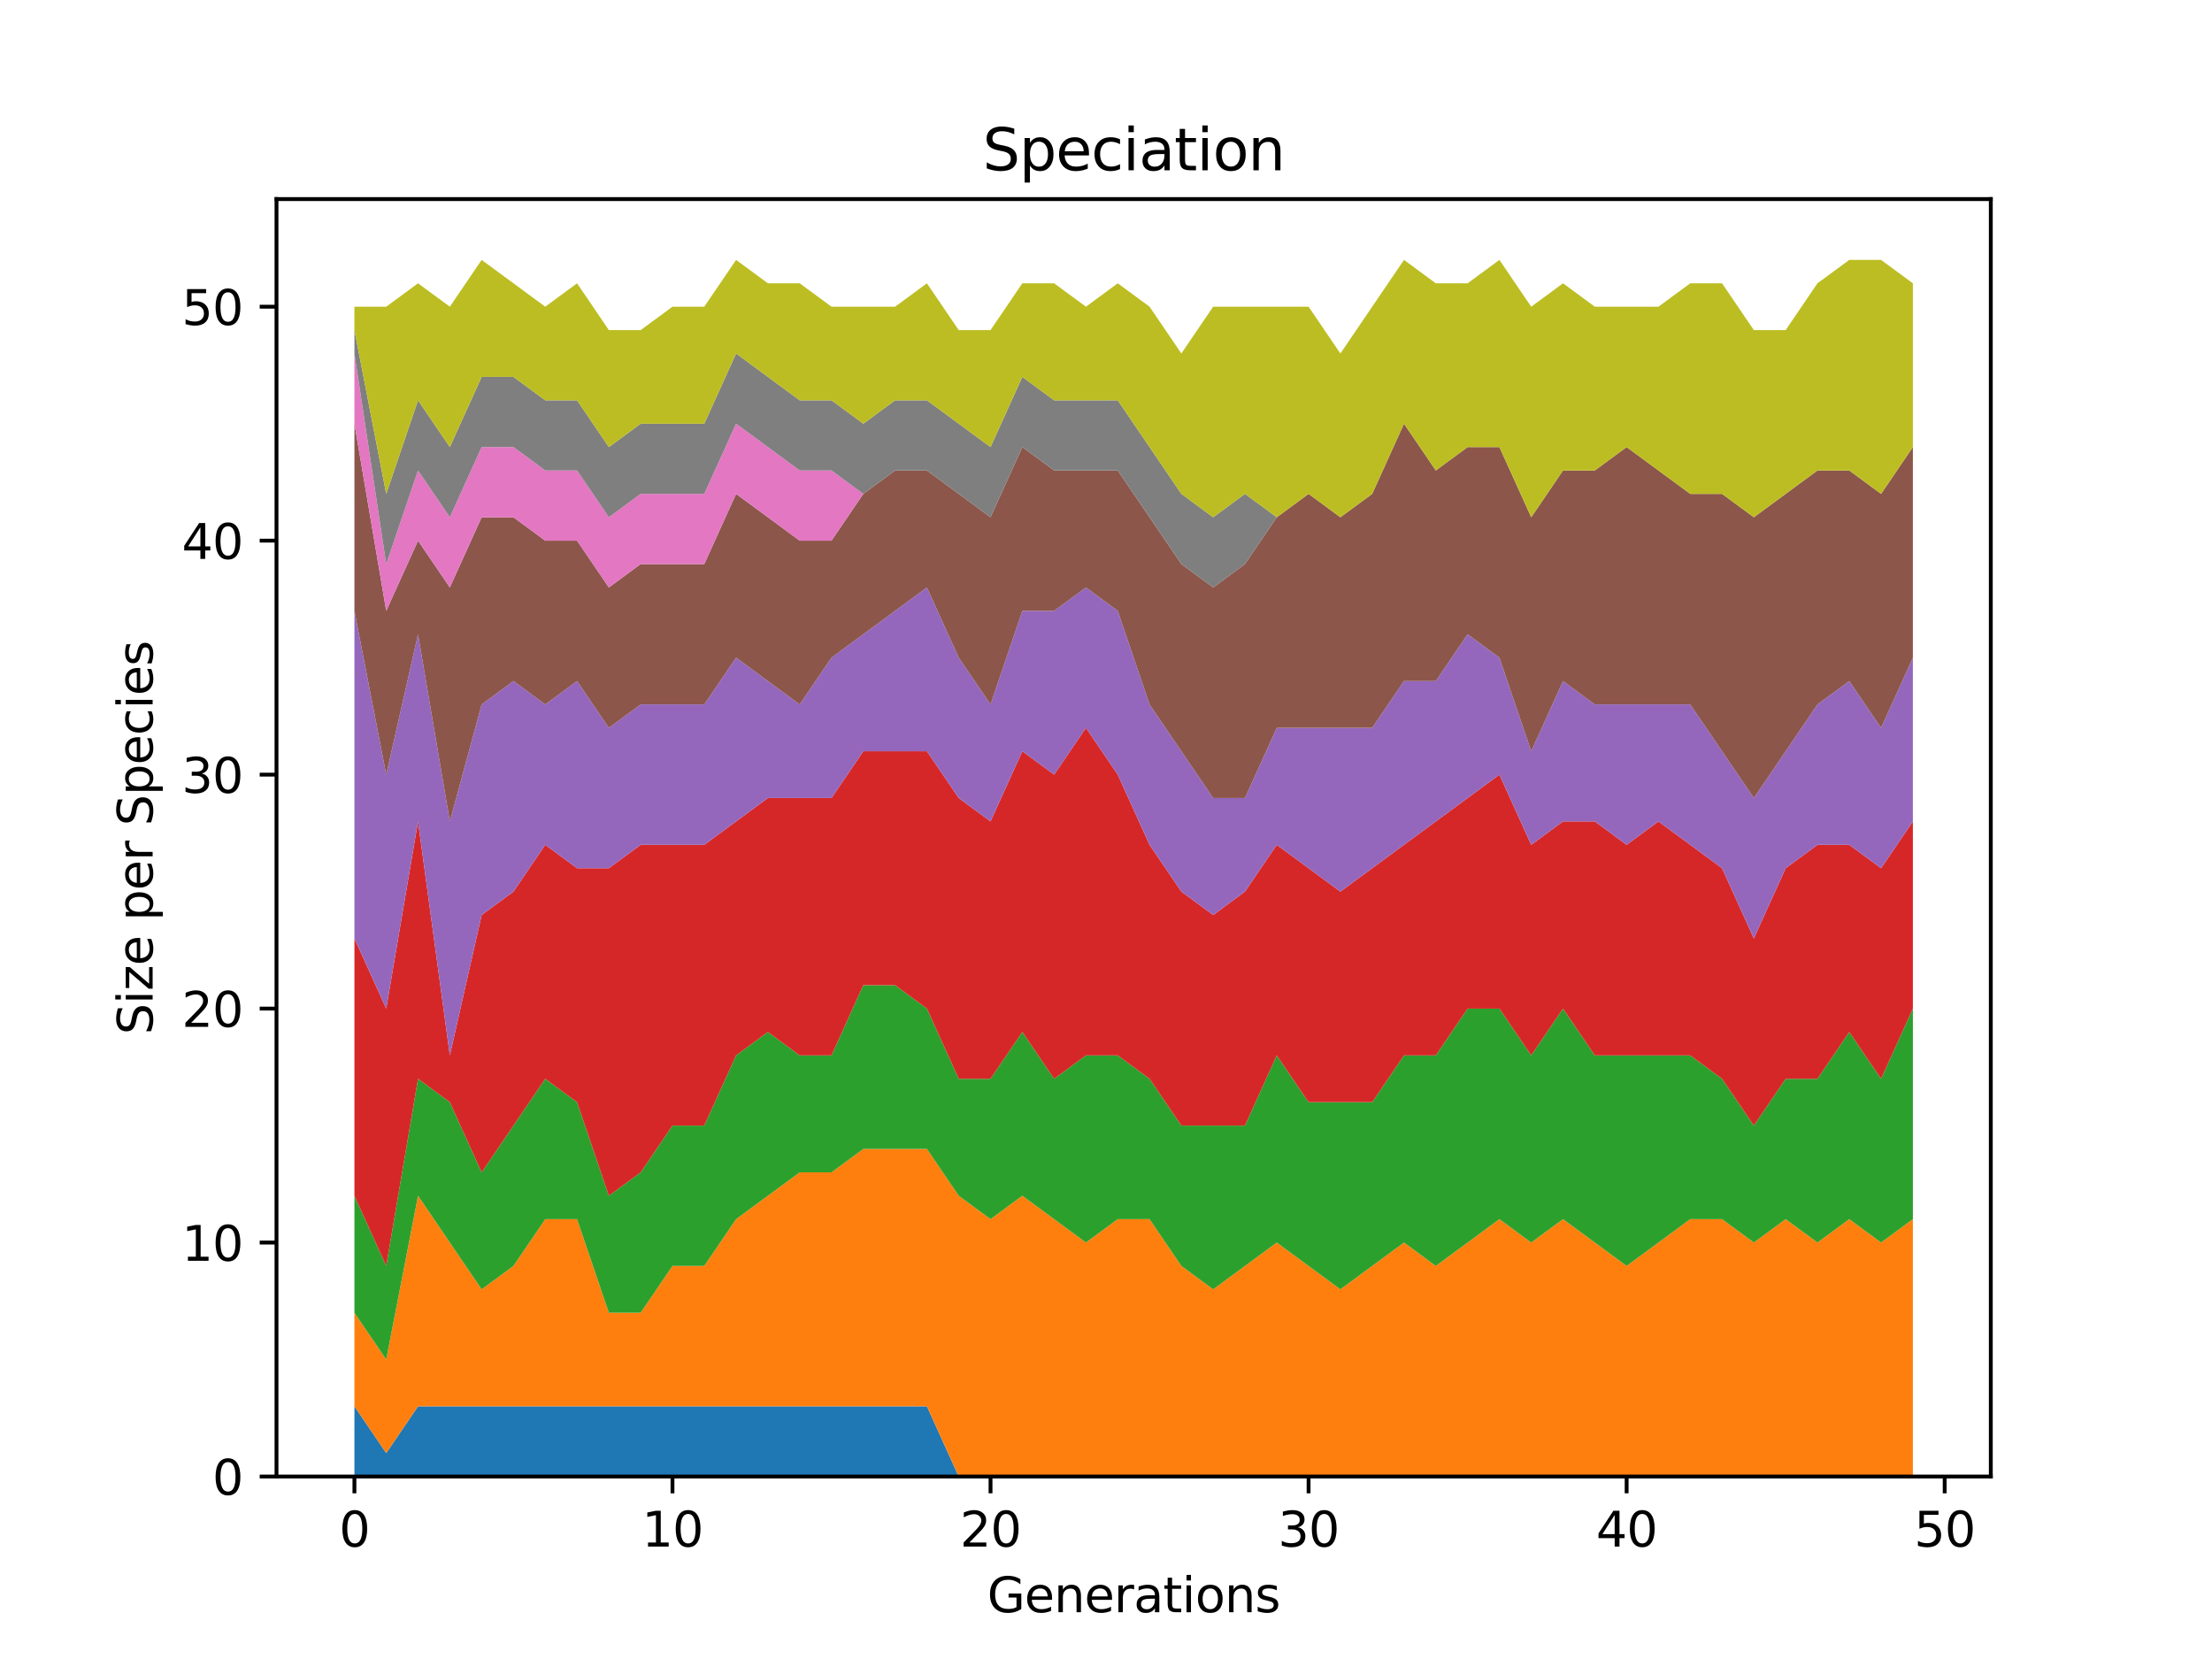 <?xml version="1.0" encoding="utf-8" standalone="no"?>
<!DOCTYPE svg PUBLIC "-//W3C//DTD SVG 1.1//EN"
  "http://www.w3.org/Graphics/SVG/1.1/DTD/svg11.dtd">
<svg height="345.6pt" version="1.1" viewBox="0 0 460.8 345.6" width="460.8pt" xmlns="http://www.w3.org/2000/svg" xmlns:xlink="http://www.w3.org/1999/xlink">
 <defs>
  <style type="text/css">*{stroke-linecap:butt;stroke-linejoin:round;}</style>
 </defs>
 <g id="figure_1">
  <g id="patch_1">
   <path d="M 0 345.6 
L 460.8 345.6 
L 460.8 0 
L 0 0 
z
" style="fill:#ffffff;"/>
  </g>
  <g id="axes_1">
   <g id="patch_2">
    <path d="M 57.6 307.584 
L 414.72 307.584 
L 414.72 41.472 
L 57.6 41.472 
z
" style="fill:#ffffff;"/>
   </g>
   <g id="PolyCollection_1">
    <path clip-path="url(#pba78775d83)" d="M 73.833 292.962 
L 73.833 307.584 
L 80.458 307.584 
L 87.084 307.584 
L 93.71 307.584 
L 100.335 307.584 
L 106.961 307.584 
L 113.586 307.584 
L 120.212 307.584 
L 126.838 307.584 
L 133.463 307.584 
L 140.089 307.584 
L 146.714 307.584 
L 153.34 307.584 
L 159.966 307.584 
L 166.591 307.584 
L 173.217 307.584 
L 179.842 307.584 
L 186.468 307.584 
L 193.094 307.584 
L 199.719 307.584 
L 206.345 307.584 
L 212.97 307.584 
L 219.596 307.584 
L 226.222 307.584 
L 232.847 307.584 
L 239.473 307.584 
L 246.098 307.584 
L 252.724 307.584 
L 259.35 307.584 
L 265.975 307.584 
L 272.601 307.584 
L 279.226 307.584 
L 285.852 307.584 
L 292.478 307.584 
L 299.103 307.584 
L 305.729 307.584 
L 312.354 307.584 
L 318.98 307.584 
L 325.606 307.584 
L 332.231 307.584 
L 338.857 307.584 
L 345.482 307.584 
L 352.108 307.584 
L 358.734 307.584 
L 365.359 307.584 
L 371.985 307.584 
L 378.61 307.584 
L 385.236 307.584 
L 391.862 307.584 
L 398.487 307.584 
L 398.487 307.584 
L 398.487 307.584 
L 391.862 307.584 
L 385.236 307.584 
L 378.61 307.584 
L 371.985 307.584 
L 365.359 307.584 
L 358.734 307.584 
L 352.108 307.584 
L 345.482 307.584 
L 338.857 307.584 
L 332.231 307.584 
L 325.606 307.584 
L 318.98 307.584 
L 312.354 307.584 
L 305.729 307.584 
L 299.103 307.584 
L 292.478 307.584 
L 285.852 307.584 
L 279.226 307.584 
L 272.601 307.584 
L 265.975 307.584 
L 259.35 307.584 
L 252.724 307.584 
L 246.098 307.584 
L 239.473 307.584 
L 232.847 307.584 
L 226.222 307.584 
L 219.596 307.584 
L 212.97 307.584 
L 206.345 307.584 
L 199.719 307.584 
L 193.094 292.962 
L 186.468 292.962 
L 179.842 292.962 
L 173.217 292.962 
L 166.591 292.962 
L 159.966 292.962 
L 153.34 292.962 
L 146.714 292.962 
L 140.089 292.962 
L 133.463 292.962 
L 126.838 292.962 
L 120.212 292.962 
L 113.586 292.962 
L 106.961 292.962 
L 100.335 292.962 
L 93.71 292.962 
L 87.084 292.962 
L 80.458 302.71 
L 73.833 292.962 
z
" style="fill:#1f77b4;"/>
   </g>
   <g id="PolyCollection_2">
    <path clip-path="url(#pba78775d83)" d="M 73.833 273.467 
L 73.833 292.962 
L 80.458 302.71 
L 87.084 292.962 
L 93.71 292.962 
L 100.335 292.962 
L 106.961 292.962 
L 113.586 292.962 
L 120.212 292.962 
L 126.838 292.962 
L 133.463 292.962 
L 140.089 292.962 
L 146.714 292.962 
L 153.34 292.962 
L 159.966 292.962 
L 166.591 292.962 
L 173.217 292.962 
L 179.842 292.962 
L 186.468 292.962 
L 193.094 292.962 
L 199.719 307.584 
L 206.345 307.584 
L 212.97 307.584 
L 219.596 307.584 
L 226.222 307.584 
L 232.847 307.584 
L 239.473 307.584 
L 246.098 307.584 
L 252.724 307.584 
L 259.35 307.584 
L 265.975 307.584 
L 272.601 307.584 
L 279.226 307.584 
L 285.852 307.584 
L 292.478 307.584 
L 299.103 307.584 
L 305.729 307.584 
L 312.354 307.584 
L 318.98 307.584 
L 325.606 307.584 
L 332.231 307.584 
L 338.857 307.584 
L 345.482 307.584 
L 352.108 307.584 
L 358.734 307.584 
L 365.359 307.584 
L 371.985 307.584 
L 378.61 307.584 
L 385.236 307.584 
L 391.862 307.584 
L 398.487 307.584 
L 398.487 253.972 
L 398.487 253.972 
L 391.862 258.846 
L 385.236 253.972 
L 378.61 258.846 
L 371.985 253.972 
L 365.359 258.846 
L 358.734 253.972 
L 352.108 253.972 
L 345.482 258.846 
L 338.857 263.719 
L 332.231 258.846 
L 325.606 253.972 
L 318.98 258.846 
L 312.354 253.972 
L 305.729 258.846 
L 299.103 263.719 
L 292.478 258.846 
L 285.852 263.719 
L 279.226 268.593 
L 272.601 263.719 
L 265.975 258.846 
L 259.35 263.719 
L 252.724 268.593 
L 246.098 263.719 
L 239.473 253.972 
L 232.847 253.972 
L 226.222 258.846 
L 219.596 253.972 
L 212.97 249.098 
L 206.345 253.972 
L 199.719 249.098 
L 193.094 239.35 
L 186.468 239.35 
L 179.842 239.35 
L 173.217 244.224 
L 166.591 244.224 
L 159.966 249.098 
L 153.34 253.972 
L 146.714 263.719 
L 140.089 263.719 
L 133.463 273.467 
L 126.838 273.467 
L 120.212 253.972 
L 113.586 253.972 
L 106.961 263.719 
L 100.335 268.593 
L 93.71 258.846 
L 87.084 249.098 
L 80.458 283.215 
L 73.833 273.467 
z
" style="fill:#ff7f0e;"/>
   </g>
   <g id="PolyCollection_3">
    <path clip-path="url(#pba78775d83)" d="M 73.833 249.098 
L 73.833 273.467 
L 80.458 283.215 
L 87.084 249.098 
L 93.71 258.846 
L 100.335 268.593 
L 106.961 263.719 
L 113.586 253.972 
L 120.212 253.972 
L 126.838 273.467 
L 133.463 273.467 
L 140.089 263.719 
L 146.714 263.719 
L 153.34 253.972 
L 159.966 249.098 
L 166.591 244.224 
L 173.217 244.224 
L 179.842 239.35 
L 186.468 239.35 
L 193.094 239.35 
L 199.719 249.098 
L 206.345 253.972 
L 212.97 249.098 
L 219.596 253.972 
L 226.222 258.846 
L 232.847 253.972 
L 239.473 253.972 
L 246.098 263.719 
L 252.724 268.593 
L 259.35 263.719 
L 265.975 258.846 
L 272.601 263.719 
L 279.226 268.593 
L 285.852 263.719 
L 292.478 258.846 
L 299.103 263.719 
L 305.729 258.846 
L 312.354 253.972 
L 318.98 258.846 
L 325.606 253.972 
L 332.231 258.846 
L 338.857 263.719 
L 345.482 258.846 
L 352.108 253.972 
L 358.734 253.972 
L 365.359 258.846 
L 371.985 253.972 
L 378.61 258.846 
L 385.236 253.972 
L 391.862 258.846 
L 398.487 253.972 
L 398.487 210.107 
L 398.487 210.107 
L 391.862 224.729 
L 385.236 214.981 
L 378.61 224.729 
L 371.985 224.729 
L 365.359 234.476 
L 358.734 224.729 
L 352.108 219.855 
L 345.482 219.855 
L 338.857 219.855 
L 332.231 219.855 
L 325.606 210.107 
L 318.98 219.855 
L 312.354 210.107 
L 305.729 210.107 
L 299.103 219.855 
L 292.478 219.855 
L 285.852 229.602 
L 279.226 229.602 
L 272.601 229.602 
L 265.975 219.855 
L 259.35 234.476 
L 252.724 234.476 
L 246.098 234.476 
L 239.473 224.729 
L 232.847 219.855 
L 226.222 219.855 
L 219.596 224.729 
L 212.97 214.981 
L 206.345 224.729 
L 199.719 224.729 
L 193.094 210.107 
L 186.468 205.233 
L 179.842 205.233 
L 173.217 219.855 
L 166.591 219.855 
L 159.966 214.981 
L 153.34 219.855 
L 146.714 234.476 
L 140.089 234.476 
L 133.463 244.224 
L 126.838 249.098 
L 120.212 229.602 
L 113.586 224.729 
L 106.961 234.476 
L 100.335 244.224 
L 93.71 229.602 
L 87.084 224.729 
L 80.458 263.719 
L 73.833 249.098 
z
" style="fill:#2ca02c;"/>
   </g>
   <g id="PolyCollection_4">
    <path clip-path="url(#pba78775d83)" d="M 73.833 195.486 
L 73.833 249.098 
L 80.458 263.719 
L 87.084 224.729 
L 93.71 229.602 
L 100.335 244.224 
L 106.961 234.476 
L 113.586 224.729 
L 120.212 229.602 
L 126.838 249.098 
L 133.463 244.224 
L 140.089 234.476 
L 146.714 234.476 
L 153.34 219.855 
L 159.966 214.981 
L 166.591 219.855 
L 173.217 219.855 
L 179.842 205.233 
L 186.468 205.233 
L 193.094 210.107 
L 199.719 224.729 
L 206.345 224.729 
L 212.97 214.981 
L 219.596 224.729 
L 226.222 219.855 
L 232.847 219.855 
L 239.473 224.729 
L 246.098 234.476 
L 252.724 234.476 
L 259.35 234.476 
L 265.975 219.855 
L 272.601 229.602 
L 279.226 229.602 
L 285.852 229.602 
L 292.478 219.855 
L 299.103 219.855 
L 305.729 210.107 
L 312.354 210.107 
L 318.98 219.855 
L 325.606 210.107 
L 332.231 219.855 
L 338.857 219.855 
L 345.482 219.855 
L 352.108 219.855 
L 358.734 224.729 
L 365.359 234.476 
L 371.985 224.729 
L 378.61 224.729 
L 385.236 214.981 
L 391.862 224.729 
L 398.487 210.107 
L 398.487 171.116 
L 398.487 171.116 
L 391.862 180.864 
L 385.236 175.99 
L 378.61 175.99 
L 371.985 180.864 
L 365.359 195.486 
L 358.734 180.864 
L 352.108 175.99 
L 345.482 171.116 
L 338.857 175.99 
L 332.231 171.116 
L 325.606 171.116 
L 318.98 175.99 
L 312.354 161.369 
L 305.729 166.242 
L 299.103 171.116 
L 292.478 175.99 
L 285.852 180.864 
L 279.226 185.738 
L 272.601 180.864 
L 265.975 175.99 
L 259.35 185.738 
L 252.724 190.612 
L 246.098 185.738 
L 239.473 175.99 
L 232.847 161.369 
L 226.222 151.621 
L 219.596 161.369 
L 212.97 156.495 
L 206.345 171.116 
L 199.719 166.242 
L 193.094 156.495 
L 186.468 156.495 
L 179.842 156.495 
L 173.217 166.242 
L 166.591 166.242 
L 159.966 166.242 
L 153.34 171.116 
L 146.714 175.99 
L 140.089 175.99 
L 133.463 175.99 
L 126.838 180.864 
L 120.212 180.864 
L 113.586 175.99 
L 106.961 185.738 
L 100.335 190.612 
L 93.71 219.855 
L 87.084 171.116 
L 80.458 210.107 
L 73.833 195.486 
z
" style="fill:#d62728;"/>
   </g>
   <g id="PolyCollection_5">
    <path clip-path="url(#pba78775d83)" d="M 73.833 127.252 
L 73.833 195.486 
L 80.458 210.107 
L 87.084 171.116 
L 93.71 219.855 
L 100.335 190.612 
L 106.961 185.738 
L 113.586 175.99 
L 120.212 180.864 
L 126.838 180.864 
L 133.463 175.99 
L 140.089 175.99 
L 146.714 175.99 
L 153.34 171.116 
L 159.966 166.242 
L 166.591 166.242 
L 173.217 166.242 
L 179.842 156.495 
L 186.468 156.495 
L 193.094 156.495 
L 199.719 166.242 
L 206.345 171.116 
L 212.97 156.495 
L 219.596 161.369 
L 226.222 151.621 
L 232.847 161.369 
L 239.473 175.99 
L 246.098 185.738 
L 252.724 190.612 
L 259.35 185.738 
L 265.975 175.99 
L 272.601 180.864 
L 279.226 185.738 
L 285.852 180.864 
L 292.478 175.99 
L 299.103 171.116 
L 305.729 166.242 
L 312.354 161.369 
L 318.98 175.99 
L 325.606 171.116 
L 332.231 171.116 
L 338.857 175.99 
L 345.482 171.116 
L 352.108 175.99 
L 358.734 180.864 
L 365.359 195.486 
L 371.985 180.864 
L 378.61 175.99 
L 385.236 175.99 
L 391.862 180.864 
L 398.487 171.116 
L 398.487 136.999 
L 398.487 136.999 
L 391.862 151.621 
L 385.236 141.873 
L 378.61 146.747 
L 371.985 156.495 
L 365.359 166.242 
L 358.734 156.495 
L 352.108 146.747 
L 345.482 146.747 
L 338.857 146.747 
L 332.231 146.747 
L 325.606 141.873 
L 318.98 156.495 
L 312.354 136.999 
L 305.729 132.126 
L 299.103 141.873 
L 292.478 141.873 
L 285.852 151.621 
L 279.226 151.621 
L 272.601 151.621 
L 265.975 151.621 
L 259.35 166.242 
L 252.724 166.242 
L 246.098 156.495 
L 239.473 146.747 
L 232.847 127.252 
L 226.222 122.378 
L 219.596 127.252 
L 212.97 127.252 
L 206.345 146.747 
L 199.719 136.999 
L 193.094 122.378 
L 186.468 127.252 
L 179.842 132.126 
L 173.217 136.999 
L 166.591 146.747 
L 159.966 141.873 
L 153.34 136.999 
L 146.714 146.747 
L 140.089 146.747 
L 133.463 146.747 
L 126.838 151.621 
L 120.212 141.873 
L 113.586 146.747 
L 106.961 141.873 
L 100.335 146.747 
L 93.71 171.116 
L 87.084 132.126 
L 80.458 161.369 
L 73.833 127.252 
z
" style="fill:#9467bd;"/>
   </g>
   <g id="PolyCollection_6">
    <path clip-path="url(#pba78775d83)" d="M 73.833 88.261 
L 73.833 127.252 
L 80.458 161.369 
L 87.084 132.126 
L 93.71 171.116 
L 100.335 146.747 
L 106.961 141.873 
L 113.586 146.747 
L 120.212 141.873 
L 126.838 151.621 
L 133.463 146.747 
L 140.089 146.747 
L 146.714 146.747 
L 153.34 136.999 
L 159.966 141.873 
L 166.591 146.747 
L 173.217 136.999 
L 179.842 132.126 
L 186.468 127.252 
L 193.094 122.378 
L 199.719 136.999 
L 206.345 146.747 
L 212.97 127.252 
L 219.596 127.252 
L 226.222 122.378 
L 232.847 127.252 
L 239.473 146.747 
L 246.098 156.495 
L 252.724 166.242 
L 259.35 166.242 
L 265.975 151.621 
L 272.601 151.621 
L 279.226 151.621 
L 285.852 151.621 
L 292.478 141.873 
L 299.103 141.873 
L 305.729 132.126 
L 312.354 136.999 
L 318.98 156.495 
L 325.606 141.873 
L 332.231 146.747 
L 338.857 146.747 
L 345.482 146.747 
L 352.108 146.747 
L 358.734 156.495 
L 365.359 166.242 
L 371.985 156.495 
L 378.61 146.747 
L 385.236 141.873 
L 391.862 151.621 
L 398.487 136.999 
L 398.487 93.135 
L 398.487 93.135 
L 391.862 102.882 
L 385.236 98.009 
L 378.61 98.009 
L 371.985 102.882 
L 365.359 107.756 
L 358.734 102.882 
L 352.108 102.882 
L 345.482 98.009 
L 338.857 93.135 
L 332.231 98.009 
L 325.606 98.009 
L 318.98 107.756 
L 312.354 93.135 
L 305.729 93.135 
L 299.103 98.009 
L 292.478 88.261 
L 285.852 102.882 
L 279.226 107.756 
L 272.601 102.882 
L 265.975 107.756 
L 259.35 117.504 
L 252.724 122.378 
L 246.098 117.504 
L 239.473 107.756 
L 232.847 98.009 
L 226.222 98.009 
L 219.596 98.009 
L 212.97 93.135 
L 206.345 107.756 
L 199.719 102.882 
L 193.094 98.009 
L 186.468 98.009 
L 179.842 102.882 
L 173.217 112.63 
L 166.591 112.63 
L 159.966 107.756 
L 153.34 102.882 
L 146.714 117.504 
L 140.089 117.504 
L 133.463 117.504 
L 126.838 122.378 
L 120.212 112.63 
L 113.586 112.63 
L 106.961 107.756 
L 100.335 107.756 
L 93.71 122.378 
L 87.084 112.63 
L 80.458 127.252 
L 73.833 88.261 
z
" style="fill:#8c564b;"/>
   </g>
   <g id="PolyCollection_7">
    <path clip-path="url(#pba78775d83)" d="M 73.833 73.639 
L 73.833 88.261 
L 80.458 127.252 
L 87.084 112.63 
L 93.71 122.378 
L 100.335 107.756 
L 106.961 107.756 
L 113.586 112.63 
L 120.212 112.63 
L 126.838 122.378 
L 133.463 117.504 
L 140.089 117.504 
L 146.714 117.504 
L 153.34 102.882 
L 159.966 107.756 
L 166.591 112.63 
L 173.217 112.63 
L 179.842 102.882 
L 186.468 98.009 
L 193.094 98.009 
L 199.719 102.882 
L 206.345 107.756 
L 212.97 93.135 
L 219.596 98.009 
L 226.222 98.009 
L 232.847 98.009 
L 239.473 107.756 
L 246.098 117.504 
L 252.724 122.378 
L 259.35 117.504 
L 265.975 107.756 
L 272.601 102.882 
L 279.226 107.756 
L 285.852 102.882 
L 292.478 88.261 
L 299.103 98.009 
L 305.729 93.135 
L 312.354 93.135 
L 318.98 107.756 
L 325.606 98.009 
L 332.231 98.009 
L 338.857 93.135 
L 345.482 98.009 
L 352.108 102.882 
L 358.734 102.882 
L 365.359 107.756 
L 371.985 102.882 
L 378.61 98.009 
L 385.236 98.009 
L 391.862 102.882 
L 398.487 93.135 
L 398.487 93.135 
L 398.487 93.135 
L 391.862 102.882 
L 385.236 98.009 
L 378.61 98.009 
L 371.985 102.882 
L 365.359 107.756 
L 358.734 102.882 
L 352.108 102.882 
L 345.482 98.009 
L 338.857 93.135 
L 332.231 98.009 
L 325.606 98.009 
L 318.98 107.756 
L 312.354 93.135 
L 305.729 93.135 
L 299.103 98.009 
L 292.478 88.261 
L 285.852 102.882 
L 279.226 107.756 
L 272.601 102.882 
L 265.975 107.756 
L 259.35 117.504 
L 252.724 122.378 
L 246.098 117.504 
L 239.473 107.756 
L 232.847 98.009 
L 226.222 98.009 
L 219.596 98.009 
L 212.97 93.135 
L 206.345 107.756 
L 199.719 102.882 
L 193.094 98.009 
L 186.468 98.009 
L 179.842 102.882 
L 173.217 98.009 
L 166.591 98.009 
L 159.966 93.135 
L 153.34 88.261 
L 146.714 102.882 
L 140.089 102.882 
L 133.463 102.882 
L 126.838 107.756 
L 120.212 98.009 
L 113.586 98.009 
L 106.961 93.135 
L 100.335 93.135 
L 93.71 107.756 
L 87.084 98.009 
L 80.458 117.504 
L 73.833 73.639 
z
" style="fill:#e377c2;"/>
   </g>
   <g id="PolyCollection_8">
    <path clip-path="url(#pba78775d83)" d="M 73.833 68.766 
L 73.833 73.639 
L 80.458 117.504 
L 87.084 98.009 
L 93.71 107.756 
L 100.335 93.135 
L 106.961 93.135 
L 113.586 98.009 
L 120.212 98.009 
L 126.838 107.756 
L 133.463 102.882 
L 140.089 102.882 
L 146.714 102.882 
L 153.34 88.261 
L 159.966 93.135 
L 166.591 98.009 
L 173.217 98.009 
L 179.842 102.882 
L 186.468 98.009 
L 193.094 98.009 
L 199.719 102.882 
L 206.345 107.756 
L 212.97 93.135 
L 219.596 98.009 
L 226.222 98.009 
L 232.847 98.009 
L 239.473 107.756 
L 246.098 117.504 
L 252.724 122.378 
L 259.35 117.504 
L 265.975 107.756 
L 272.601 102.882 
L 279.226 107.756 
L 285.852 102.882 
L 292.478 88.261 
L 299.103 98.009 
L 305.729 93.135 
L 312.354 93.135 
L 318.98 107.756 
L 325.606 98.009 
L 332.231 98.009 
L 338.857 93.135 
L 345.482 98.009 
L 352.108 102.882 
L 358.734 102.882 
L 365.359 107.756 
L 371.985 102.882 
L 378.61 98.009 
L 385.236 98.009 
L 391.862 102.882 
L 398.487 93.135 
L 398.487 93.135 
L 398.487 93.135 
L 391.862 102.882 
L 385.236 98.009 
L 378.61 98.009 
L 371.985 102.882 
L 365.359 107.756 
L 358.734 102.882 
L 352.108 102.882 
L 345.482 98.009 
L 338.857 93.135 
L 332.231 98.009 
L 325.606 98.009 
L 318.98 107.756 
L 312.354 93.135 
L 305.729 93.135 
L 299.103 98.009 
L 292.478 88.261 
L 285.852 102.882 
L 279.226 107.756 
L 272.601 102.882 
L 265.975 107.756 
L 259.35 102.882 
L 252.724 107.756 
L 246.098 102.882 
L 239.473 93.135 
L 232.847 83.387 
L 226.222 83.387 
L 219.596 83.387 
L 212.97 78.513 
L 206.345 93.135 
L 199.719 88.261 
L 193.094 83.387 
L 186.468 83.387 
L 179.842 88.261 
L 173.217 83.387 
L 166.591 83.387 
L 159.966 78.513 
L 153.34 73.639 
L 146.714 88.261 
L 140.089 88.261 
L 133.463 88.261 
L 126.838 93.135 
L 120.212 83.387 
L 113.586 83.387 
L 106.961 78.513 
L 100.335 78.513 
L 93.71 93.135 
L 87.084 83.387 
L 80.458 102.882 
L 73.833 68.766 
z
" style="fill:#7f7f7f;"/>
   </g>
   <g id="PolyCollection_9">
    <path clip-path="url(#pba78775d83)" d="M 73.833 63.892 
L 73.833 68.766 
L 80.458 102.882 
L 87.084 83.387 
L 93.71 93.135 
L 100.335 78.513 
L 106.961 78.513 
L 113.586 83.387 
L 120.212 83.387 
L 126.838 93.135 
L 133.463 88.261 
L 140.089 88.261 
L 146.714 88.261 
L 153.34 73.639 
L 159.966 78.513 
L 166.591 83.387 
L 173.217 83.387 
L 179.842 88.261 
L 186.468 83.387 
L 193.094 83.387 
L 199.719 88.261 
L 206.345 93.135 
L 212.97 78.513 
L 219.596 83.387 
L 226.222 83.387 
L 232.847 83.387 
L 239.473 93.135 
L 246.098 102.882 
L 252.724 107.756 
L 259.35 102.882 
L 265.975 107.756 
L 272.601 102.882 
L 279.226 107.756 
L 285.852 102.882 
L 292.478 88.261 
L 299.103 98.009 
L 305.729 93.135 
L 312.354 93.135 
L 318.98 107.756 
L 325.606 98.009 
L 332.231 98.009 
L 338.857 93.135 
L 345.482 98.009 
L 352.108 102.882 
L 358.734 102.882 
L 365.359 107.756 
L 371.985 102.882 
L 378.61 98.009 
L 385.236 98.009 
L 391.862 102.882 
L 398.487 93.135 
L 398.487 59.018 
L 398.487 59.018 
L 391.862 54.144 
L 385.236 54.144 
L 378.61 59.018 
L 371.985 68.766 
L 365.359 68.766 
L 358.734 59.018 
L 352.108 59.018 
L 345.482 63.892 
L 338.857 63.892 
L 332.231 63.892 
L 325.606 59.018 
L 318.98 63.892 
L 312.354 54.144 
L 305.729 59.018 
L 299.103 59.018 
L 292.478 54.144 
L 285.852 63.892 
L 279.226 73.639 
L 272.601 63.892 
L 265.975 63.892 
L 259.35 63.892 
L 252.724 63.892 
L 246.098 73.639 
L 239.473 63.892 
L 232.847 59.018 
L 226.222 63.892 
L 219.596 59.018 
L 212.97 59.018 
L 206.345 68.766 
L 199.719 68.766 
L 193.094 59.018 
L 186.468 63.892 
L 179.842 63.892 
L 173.217 63.892 
L 166.591 59.018 
L 159.966 59.018 
L 153.34 54.144 
L 146.714 63.892 
L 140.089 63.892 
L 133.463 68.766 
L 126.838 68.766 
L 120.212 59.018 
L 113.586 63.892 
L 106.961 59.018 
L 100.335 54.144 
L 93.71 63.892 
L 87.084 59.018 
L 80.458 63.892 
L 73.833 63.892 
z
" style="fill:#bcbd22;"/>
   </g>
   <g id="matplotlib.axis_1">
    <g id="xtick_1">
     <g id="line2d_1">
      <defs>
       <path d="M 0 0 
L 0 3.5 
" id="md8a75264fe" style="stroke:#000000;stroke-width:0.8;"/>
      </defs>
      <g>
       <use style="stroke:#000000;stroke-width:0.8;" x="73.833" xlink:href="#md8a75264fe" y="307.584"/>
      </g>
     </g>
     <g id="text_1">
      <!-- 0 -->
      <g transform="translate(70.651 322.182)scale(0.1 -0.1)">
       <defs>
        <path d="M 2034 4250 
Q 1547 4250 1301 3770 
Q 1056 3291 1056 2328 
Q 1056 1369 1301 889 
Q 1547 409 2034 409 
Q 2525 409 2770 889 
Q 3016 1369 3016 2328 
Q 3016 3291 2770 3770 
Q 2525 4250 2034 4250 
z
M 2034 4750 
Q 2819 4750 3233 4129 
Q 3647 3509 3647 2328 
Q 3647 1150 3233 529 
Q 2819 -91 2034 -91 
Q 1250 -91 836 529 
Q 422 1150 422 2328 
Q 422 3509 836 4129 
Q 1250 4750 2034 4750 
z
" id="DejaVuSans-30" transform="scale(0.016)"/>
       </defs>
       <use xlink:href="#DejaVuSans-30"/>
      </g>
     </g>
    </g>
    <g id="xtick_2">
     <g id="line2d_2">
      <g>
       <use style="stroke:#000000;stroke-width:0.8;" x="140.089" xlink:href="#md8a75264fe" y="307.584"/>
      </g>
     </g>
     <g id="text_2">
      <!-- 10 -->
      <g transform="translate(133.726 322.182)scale(0.1 -0.1)">
       <defs>
        <path d="M 794 531 
L 1825 531 
L 1825 4091 
L 703 3866 
L 703 4441 
L 1819 4666 
L 2450 4666 
L 2450 531 
L 3481 531 
L 3481 0 
L 794 0 
L 794 531 
z
" id="DejaVuSans-31" transform="scale(0.016)"/>
       </defs>
       <use xlink:href="#DejaVuSans-31"/>
       <use x="63.623" xlink:href="#DejaVuSans-30"/>
      </g>
     </g>
    </g>
    <g id="xtick_3">
     <g id="line2d_3">
      <g>
       <use style="stroke:#000000;stroke-width:0.8;" x="206.345" xlink:href="#md8a75264fe" y="307.584"/>
      </g>
     </g>
     <g id="text_3">
      <!-- 20 -->
      <g transform="translate(199.982 322.182)scale(0.1 -0.1)">
       <defs>
        <path d="M 1228 531 
L 3431 531 
L 3431 0 
L 469 0 
L 469 531 
Q 828 903 1448 1529 
Q 2069 2156 2228 2338 
Q 2531 2678 2651 2914 
Q 2772 3150 2772 3378 
Q 2772 3750 2511 3984 
Q 2250 4219 1831 4219 
Q 1534 4219 1204 4116 
Q 875 4013 500 3803 
L 500 4441 
Q 881 4594 1212 4672 
Q 1544 4750 1819 4750 
Q 2544 4750 2975 4387 
Q 3406 4025 3406 3419 
Q 3406 3131 3298 2873 
Q 3191 2616 2906 2266 
Q 2828 2175 2409 1742 
Q 1991 1309 1228 531 
z
" id="DejaVuSans-32" transform="scale(0.016)"/>
       </defs>
       <use xlink:href="#DejaVuSans-32"/>
       <use x="63.623" xlink:href="#DejaVuSans-30"/>
      </g>
     </g>
    </g>
    <g id="xtick_4">
     <g id="line2d_4">
      <g>
       <use style="stroke:#000000;stroke-width:0.8;" x="272.601" xlink:href="#md8a75264fe" y="307.584"/>
      </g>
     </g>
     <g id="text_4">
      <!-- 30 -->
      <g transform="translate(266.238 322.182)scale(0.1 -0.1)">
       <defs>
        <path d="M 2597 2516 
Q 3050 2419 3304 2112 
Q 3559 1806 3559 1356 
Q 3559 666 3084 287 
Q 2609 -91 1734 -91 
Q 1441 -91 1130 -33 
Q 819 25 488 141 
L 488 750 
Q 750 597 1062 519 
Q 1375 441 1716 441 
Q 2309 441 2620 675 
Q 2931 909 2931 1356 
Q 2931 1769 2642 2001 
Q 2353 2234 1838 2234 
L 1294 2234 
L 1294 2753 
L 1863 2753 
Q 2328 2753 2575 2939 
Q 2822 3125 2822 3475 
Q 2822 3834 2567 4026 
Q 2313 4219 1838 4219 
Q 1578 4219 1281 4162 
Q 984 4106 628 3988 
L 628 4550 
Q 988 4650 1302 4700 
Q 1616 4750 1894 4750 
Q 2613 4750 3031 4423 
Q 3450 4097 3450 3541 
Q 3450 3153 3228 2886 
Q 3006 2619 2597 2516 
z
" id="DejaVuSans-33" transform="scale(0.016)"/>
       </defs>
       <use xlink:href="#DejaVuSans-33"/>
       <use x="63.623" xlink:href="#DejaVuSans-30"/>
      </g>
     </g>
    </g>
    <g id="xtick_5">
     <g id="line2d_5">
      <g>
       <use style="stroke:#000000;stroke-width:0.8;" x="338.857" xlink:href="#md8a75264fe" y="307.584"/>
      </g>
     </g>
     <g id="text_5">
      <!-- 40 -->
      <g transform="translate(332.494 322.182)scale(0.1 -0.1)">
       <defs>
        <path d="M 2419 4116 
L 825 1625 
L 2419 1625 
L 2419 4116 
z
M 2253 4666 
L 3047 4666 
L 3047 1625 
L 3713 1625 
L 3713 1100 
L 3047 1100 
L 3047 0 
L 2419 0 
L 2419 1100 
L 313 1100 
L 313 1709 
L 2253 4666 
z
" id="DejaVuSans-34" transform="scale(0.016)"/>
       </defs>
       <use xlink:href="#DejaVuSans-34"/>
       <use x="63.623" xlink:href="#DejaVuSans-30"/>
      </g>
     </g>
    </g>
    <g id="xtick_6">
     <g id="line2d_6">
      <g>
       <use style="stroke:#000000;stroke-width:0.8;" x="405.113" xlink:href="#md8a75264fe" y="307.584"/>
      </g>
     </g>
     <g id="text_6">
      <!-- 50 -->
      <g transform="translate(398.75 322.182)scale(0.1 -0.1)">
       <defs>
        <path d="M 691 4666 
L 3169 4666 
L 3169 4134 
L 1269 4134 
L 1269 2991 
Q 1406 3038 1543 3061 
Q 1681 3084 1819 3084 
Q 2600 3084 3056 2656 
Q 3513 2228 3513 1497 
Q 3513 744 3044 326 
Q 2575 -91 1722 -91 
Q 1428 -91 1123 -41 
Q 819 9 494 109 
L 494 744 
Q 775 591 1075 516 
Q 1375 441 1709 441 
Q 2250 441 2565 725 
Q 2881 1009 2881 1497 
Q 2881 1984 2565 2268 
Q 2250 2553 1709 2553 
Q 1456 2553 1204 2497 
Q 953 2441 691 2322 
L 691 4666 
z
" id="DejaVuSans-35" transform="scale(0.016)"/>
       </defs>
       <use xlink:href="#DejaVuSans-35"/>
       <use x="63.623" xlink:href="#DejaVuSans-30"/>
      </g>
     </g>
    </g>
    <g id="text_7">
     <!-- Generations -->
     <g transform="translate(205.662 335.861)scale(0.1 -0.1)">
      <defs>
       <path d="M 3809 666 
L 3809 1919 
L 2778 1919 
L 2778 2438 
L 4434 2438 
L 4434 434 
Q 4069 175 3628 42 
Q 3188 -91 2688 -91 
Q 1594 -91 976 548 
Q 359 1188 359 2328 
Q 359 3472 976 4111 
Q 1594 4750 2688 4750 
Q 3144 4750 3555 4637 
Q 3966 4525 4313 4306 
L 4313 3634 
Q 3963 3931 3569 4081 
Q 3175 4231 2741 4231 
Q 1884 4231 1454 3753 
Q 1025 3275 1025 2328 
Q 1025 1384 1454 906 
Q 1884 428 2741 428 
Q 3075 428 3337 486 
Q 3600 544 3809 666 
z
" id="DejaVuSans-47" transform="scale(0.016)"/>
       <path d="M 3597 1894 
L 3597 1613 
L 953 1613 
Q 991 1019 1311 708 
Q 1631 397 2203 397 
Q 2534 397 2845 478 
Q 3156 559 3463 722 
L 3463 178 
Q 3153 47 2828 -22 
Q 2503 -91 2169 -91 
Q 1331 -91 842 396 
Q 353 884 353 1716 
Q 353 2575 817 3079 
Q 1281 3584 2069 3584 
Q 2775 3584 3186 3129 
Q 3597 2675 3597 1894 
z
M 3022 2063 
Q 3016 2534 2758 2815 
Q 2500 3097 2075 3097 
Q 1594 3097 1305 2825 
Q 1016 2553 972 2059 
L 3022 2063 
z
" id="DejaVuSans-65" transform="scale(0.016)"/>
       <path d="M 3513 2113 
L 3513 0 
L 2938 0 
L 2938 2094 
Q 2938 2591 2744 2837 
Q 2550 3084 2163 3084 
Q 1697 3084 1428 2787 
Q 1159 2491 1159 1978 
L 1159 0 
L 581 0 
L 581 3500 
L 1159 3500 
L 1159 2956 
Q 1366 3272 1645 3428 
Q 1925 3584 2291 3584 
Q 2894 3584 3203 3211 
Q 3513 2838 3513 2113 
z
" id="DejaVuSans-6e" transform="scale(0.016)"/>
       <path d="M 2631 2963 
Q 2534 3019 2420 3045 
Q 2306 3072 2169 3072 
Q 1681 3072 1420 2755 
Q 1159 2438 1159 1844 
L 1159 0 
L 581 0 
L 581 3500 
L 1159 3500 
L 1159 2956 
Q 1341 3275 1631 3429 
Q 1922 3584 2338 3584 
Q 2397 3584 2469 3576 
Q 2541 3569 2628 3553 
L 2631 2963 
z
" id="DejaVuSans-72" transform="scale(0.016)"/>
       <path d="M 2194 1759 
Q 1497 1759 1228 1600 
Q 959 1441 959 1056 
Q 959 750 1161 570 
Q 1363 391 1709 391 
Q 2188 391 2477 730 
Q 2766 1069 2766 1631 
L 2766 1759 
L 2194 1759 
z
M 3341 1997 
L 3341 0 
L 2766 0 
L 2766 531 
Q 2569 213 2275 61 
Q 1981 -91 1556 -91 
Q 1019 -91 701 211 
Q 384 513 384 1019 
Q 384 1609 779 1909 
Q 1175 2209 1959 2209 
L 2766 2209 
L 2766 2266 
Q 2766 2663 2505 2880 
Q 2244 3097 1772 3097 
Q 1472 3097 1187 3025 
Q 903 2953 641 2809 
L 641 3341 
Q 956 3463 1253 3523 
Q 1550 3584 1831 3584 
Q 2591 3584 2966 3190 
Q 3341 2797 3341 1997 
z
" id="DejaVuSans-61" transform="scale(0.016)"/>
       <path d="M 1172 4494 
L 1172 3500 
L 2356 3500 
L 2356 3053 
L 1172 3053 
L 1172 1153 
Q 1172 725 1289 603 
Q 1406 481 1766 481 
L 2356 481 
L 2356 0 
L 1766 0 
Q 1100 0 847 248 
Q 594 497 594 1153 
L 594 3053 
L 172 3053 
L 172 3500 
L 594 3500 
L 594 4494 
L 1172 4494 
z
" id="DejaVuSans-74" transform="scale(0.016)"/>
       <path d="M 603 3500 
L 1178 3500 
L 1178 0 
L 603 0 
L 603 3500 
z
M 603 4863 
L 1178 4863 
L 1178 4134 
L 603 4134 
L 603 4863 
z
" id="DejaVuSans-69" transform="scale(0.016)"/>
       <path d="M 1959 3097 
Q 1497 3097 1228 2736 
Q 959 2375 959 1747 
Q 959 1119 1226 758 
Q 1494 397 1959 397 
Q 2419 397 2687 759 
Q 2956 1122 2956 1747 
Q 2956 2369 2687 2733 
Q 2419 3097 1959 3097 
z
M 1959 3584 
Q 2709 3584 3137 3096 
Q 3566 2609 3566 1747 
Q 3566 888 3137 398 
Q 2709 -91 1959 -91 
Q 1206 -91 779 398 
Q 353 888 353 1747 
Q 353 2609 779 3096 
Q 1206 3584 1959 3584 
z
" id="DejaVuSans-6f" transform="scale(0.016)"/>
       <path d="M 2834 3397 
L 2834 2853 
Q 2591 2978 2328 3040 
Q 2066 3103 1784 3103 
Q 1356 3103 1142 2972 
Q 928 2841 928 2578 
Q 928 2378 1081 2264 
Q 1234 2150 1697 2047 
L 1894 2003 
Q 2506 1872 2764 1633 
Q 3022 1394 3022 966 
Q 3022 478 2636 193 
Q 2250 -91 1575 -91 
Q 1294 -91 989 -36 
Q 684 19 347 128 
L 347 722 
Q 666 556 975 473 
Q 1284 391 1588 391 
Q 1994 391 2212 530 
Q 2431 669 2431 922 
Q 2431 1156 2273 1281 
Q 2116 1406 1581 1522 
L 1381 1569 
Q 847 1681 609 1914 
Q 372 2147 372 2553 
Q 372 3047 722 3315 
Q 1072 3584 1716 3584 
Q 2034 3584 2315 3537 
Q 2597 3491 2834 3397 
z
" id="DejaVuSans-73" transform="scale(0.016)"/>
      </defs>
      <use xlink:href="#DejaVuSans-47"/>
      <use x="77.49" xlink:href="#DejaVuSans-65"/>
      <use x="139.014" xlink:href="#DejaVuSans-6e"/>
      <use x="202.393" xlink:href="#DejaVuSans-65"/>
      <use x="263.916" xlink:href="#DejaVuSans-72"/>
      <use x="305.029" xlink:href="#DejaVuSans-61"/>
      <use x="366.309" xlink:href="#DejaVuSans-74"/>
      <use x="405.518" xlink:href="#DejaVuSans-69"/>
      <use x="433.301" xlink:href="#DejaVuSans-6f"/>
      <use x="494.482" xlink:href="#DejaVuSans-6e"/>
      <use x="557.861" xlink:href="#DejaVuSans-73"/>
     </g>
    </g>
   </g>
   <g id="matplotlib.axis_2">
    <g id="ytick_1">
     <g id="line2d_7">
      <defs>
       <path d="M 0 0 
L -3.5 0 
" id="m63f42d27f9" style="stroke:#000000;stroke-width:0.8;"/>
      </defs>
      <g>
       <use style="stroke:#000000;stroke-width:0.8;" x="57.6" xlink:href="#m63f42d27f9" y="307.584"/>
      </g>
     </g>
     <g id="text_8">
      <!-- 0 -->
      <g transform="translate(44.237 311.383)scale(0.1 -0.1)">
       <use xlink:href="#DejaVuSans-30"/>
      </g>
     </g>
    </g>
    <g id="ytick_2">
     <g id="line2d_8">
      <g>
       <use style="stroke:#000000;stroke-width:0.8;" x="57.6" xlink:href="#m63f42d27f9" y="258.846"/>
      </g>
     </g>
     <g id="text_9">
      <!-- 10 -->
      <g transform="translate(37.875 262.645)scale(0.1 -0.1)">
       <use xlink:href="#DejaVuSans-31"/>
       <use x="63.623" xlink:href="#DejaVuSans-30"/>
      </g>
     </g>
    </g>
    <g id="ytick_3">
     <g id="line2d_9">
      <g>
       <use style="stroke:#000000;stroke-width:0.8;" x="57.6" xlink:href="#m63f42d27f9" y="210.107"/>
      </g>
     </g>
     <g id="text_10">
      <!-- 20 -->
      <g transform="translate(37.875 213.906)scale(0.1 -0.1)">
       <use xlink:href="#DejaVuSans-32"/>
       <use x="63.623" xlink:href="#DejaVuSans-30"/>
      </g>
     </g>
    </g>
    <g id="ytick_4">
     <g id="line2d_10">
      <g>
       <use style="stroke:#000000;stroke-width:0.8;" x="57.6" xlink:href="#m63f42d27f9" y="161.369"/>
      </g>
     </g>
     <g id="text_11">
      <!-- 30 -->
      <g transform="translate(37.875 165.168)scale(0.1 -0.1)">
       <use xlink:href="#DejaVuSans-33"/>
       <use x="63.623" xlink:href="#DejaVuSans-30"/>
      </g>
     </g>
    </g>
    <g id="ytick_5">
     <g id="line2d_11">
      <g>
       <use style="stroke:#000000;stroke-width:0.8;" x="57.6" xlink:href="#m63f42d27f9" y="112.63"/>
      </g>
     </g>
     <g id="text_12">
      <!-- 40 -->
      <g transform="translate(37.875 116.429)scale(0.1 -0.1)">
       <use xlink:href="#DejaVuSans-34"/>
       <use x="63.623" xlink:href="#DejaVuSans-30"/>
      </g>
     </g>
    </g>
    <g id="ytick_6">
     <g id="line2d_12">
      <g>
       <use style="stroke:#000000;stroke-width:0.8;" x="57.6" xlink:href="#m63f42d27f9" y="63.892"/>
      </g>
     </g>
     <g id="text_13">
      <!-- 50 -->
      <g transform="translate(37.875 67.691)scale(0.1 -0.1)">
       <use xlink:href="#DejaVuSans-35"/>
       <use x="63.623" xlink:href="#DejaVuSans-30"/>
      </g>
     </g>
    </g>
    <g id="text_14">
     <!-- Size per Species -->
     <g transform="translate(31.795 215.521)rotate(-90)scale(0.1 -0.1)">
      <defs>
       <path d="M 3425 4513 
L 3425 3897 
Q 3066 4069 2747 4153 
Q 2428 4238 2131 4238 
Q 1616 4238 1336 4038 
Q 1056 3838 1056 3469 
Q 1056 3159 1242 3001 
Q 1428 2844 1947 2747 
L 2328 2669 
Q 3034 2534 3370 2195 
Q 3706 1856 3706 1288 
Q 3706 609 3251 259 
Q 2797 -91 1919 -91 
Q 1588 -91 1214 -16 
Q 841 59 441 206 
L 441 856 
Q 825 641 1194 531 
Q 1563 422 1919 422 
Q 2459 422 2753 634 
Q 3047 847 3047 1241 
Q 3047 1584 2836 1778 
Q 2625 1972 2144 2069 
L 1759 2144 
Q 1053 2284 737 2584 
Q 422 2884 422 3419 
Q 422 4038 858 4394 
Q 1294 4750 2059 4750 
Q 2388 4750 2728 4690 
Q 3069 4631 3425 4513 
z
" id="DejaVuSans-53" transform="scale(0.016)"/>
       <path d="M 353 3500 
L 3084 3500 
L 3084 2975 
L 922 459 
L 3084 459 
L 3084 0 
L 275 0 
L 275 525 
L 2438 3041 
L 353 3041 
L 353 3500 
z
" id="DejaVuSans-7a" transform="scale(0.016)"/>
       <path id="DejaVuSans-20" transform="scale(0.016)"/>
       <path d="M 1159 525 
L 1159 -1331 
L 581 -1331 
L 581 3500 
L 1159 3500 
L 1159 2969 
Q 1341 3281 1617 3432 
Q 1894 3584 2278 3584 
Q 2916 3584 3314 3078 
Q 3713 2572 3713 1747 
Q 3713 922 3314 415 
Q 2916 -91 2278 -91 
Q 1894 -91 1617 61 
Q 1341 213 1159 525 
z
M 3116 1747 
Q 3116 2381 2855 2742 
Q 2594 3103 2138 3103 
Q 1681 3103 1420 2742 
Q 1159 2381 1159 1747 
Q 1159 1113 1420 752 
Q 1681 391 2138 391 
Q 2594 391 2855 752 
Q 3116 1113 3116 1747 
z
" id="DejaVuSans-70" transform="scale(0.016)"/>
       <path d="M 3122 3366 
L 3122 2828 
Q 2878 2963 2633 3030 
Q 2388 3097 2138 3097 
Q 1578 3097 1268 2742 
Q 959 2388 959 1747 
Q 959 1106 1268 751 
Q 1578 397 2138 397 
Q 2388 397 2633 464 
Q 2878 531 3122 666 
L 3122 134 
Q 2881 22 2623 -34 
Q 2366 -91 2075 -91 
Q 1284 -91 818 406 
Q 353 903 353 1747 
Q 353 2603 823 3093 
Q 1294 3584 2113 3584 
Q 2378 3584 2631 3529 
Q 2884 3475 3122 3366 
z
" id="DejaVuSans-63" transform="scale(0.016)"/>
      </defs>
      <use xlink:href="#DejaVuSans-53"/>
      <use x="63.477" xlink:href="#DejaVuSans-69"/>
      <use x="91.26" xlink:href="#DejaVuSans-7a"/>
      <use x="143.75" xlink:href="#DejaVuSans-65"/>
      <use x="205.273" xlink:href="#DejaVuSans-20"/>
      <use x="237.061" xlink:href="#DejaVuSans-70"/>
      <use x="300.537" xlink:href="#DejaVuSans-65"/>
      <use x="362.061" xlink:href="#DejaVuSans-72"/>
      <use x="403.174" xlink:href="#DejaVuSans-20"/>
      <use x="434.961" xlink:href="#DejaVuSans-53"/>
      <use x="498.438" xlink:href="#DejaVuSans-70"/>
      <use x="561.914" xlink:href="#DejaVuSans-65"/>
      <use x="623.438" xlink:href="#DejaVuSans-63"/>
      <use x="678.418" xlink:href="#DejaVuSans-69"/>
      <use x="706.201" xlink:href="#DejaVuSans-65"/>
      <use x="767.725" xlink:href="#DejaVuSans-73"/>
     </g>
    </g>
   </g>
   <g id="patch_3">
    <path d="M 57.6 307.584 
L 57.6 41.472 
" style="fill:none;stroke:#000000;stroke-linecap:square;stroke-linejoin:miter;stroke-width:0.8;"/>
   </g>
   <g id="patch_4">
    <path d="M 414.72 307.584 
L 414.72 41.472 
" style="fill:none;stroke:#000000;stroke-linecap:square;stroke-linejoin:miter;stroke-width:0.8;"/>
   </g>
   <g id="patch_5">
    <path d="M 57.6 307.584 
L 414.72 307.584 
" style="fill:none;stroke:#000000;stroke-linecap:square;stroke-linejoin:miter;stroke-width:0.8;"/>
   </g>
   <g id="patch_6">
    <path d="M 57.6 41.472 
L 414.72 41.472 
" style="fill:none;stroke:#000000;stroke-linecap:square;stroke-linejoin:miter;stroke-width:0.8;"/>
   </g>
   <g id="text_15">
    <!-- Speciation -->
    <g transform="translate(204.714 35.472)scale(0.12 -0.12)">
     <use xlink:href="#DejaVuSans-53"/>
     <use x="63.477" xlink:href="#DejaVuSans-70"/>
     <use x="126.953" xlink:href="#DejaVuSans-65"/>
     <use x="188.477" xlink:href="#DejaVuSans-63"/>
     <use x="243.457" xlink:href="#DejaVuSans-69"/>
     <use x="271.24" xlink:href="#DejaVuSans-61"/>
     <use x="332.52" xlink:href="#DejaVuSans-74"/>
     <use x="371.729" xlink:href="#DejaVuSans-69"/>
     <use x="399.512" xlink:href="#DejaVuSans-6f"/>
     <use x="460.693" xlink:href="#DejaVuSans-6e"/>
    </g>
   </g>
  </g>
 </g>
 <defs>
  <clipPath id="pba78775d83">
   <rect height="266.112" width="357.12" x="57.6" y="41.472"/>
  </clipPath>
 </defs>
</svg>

